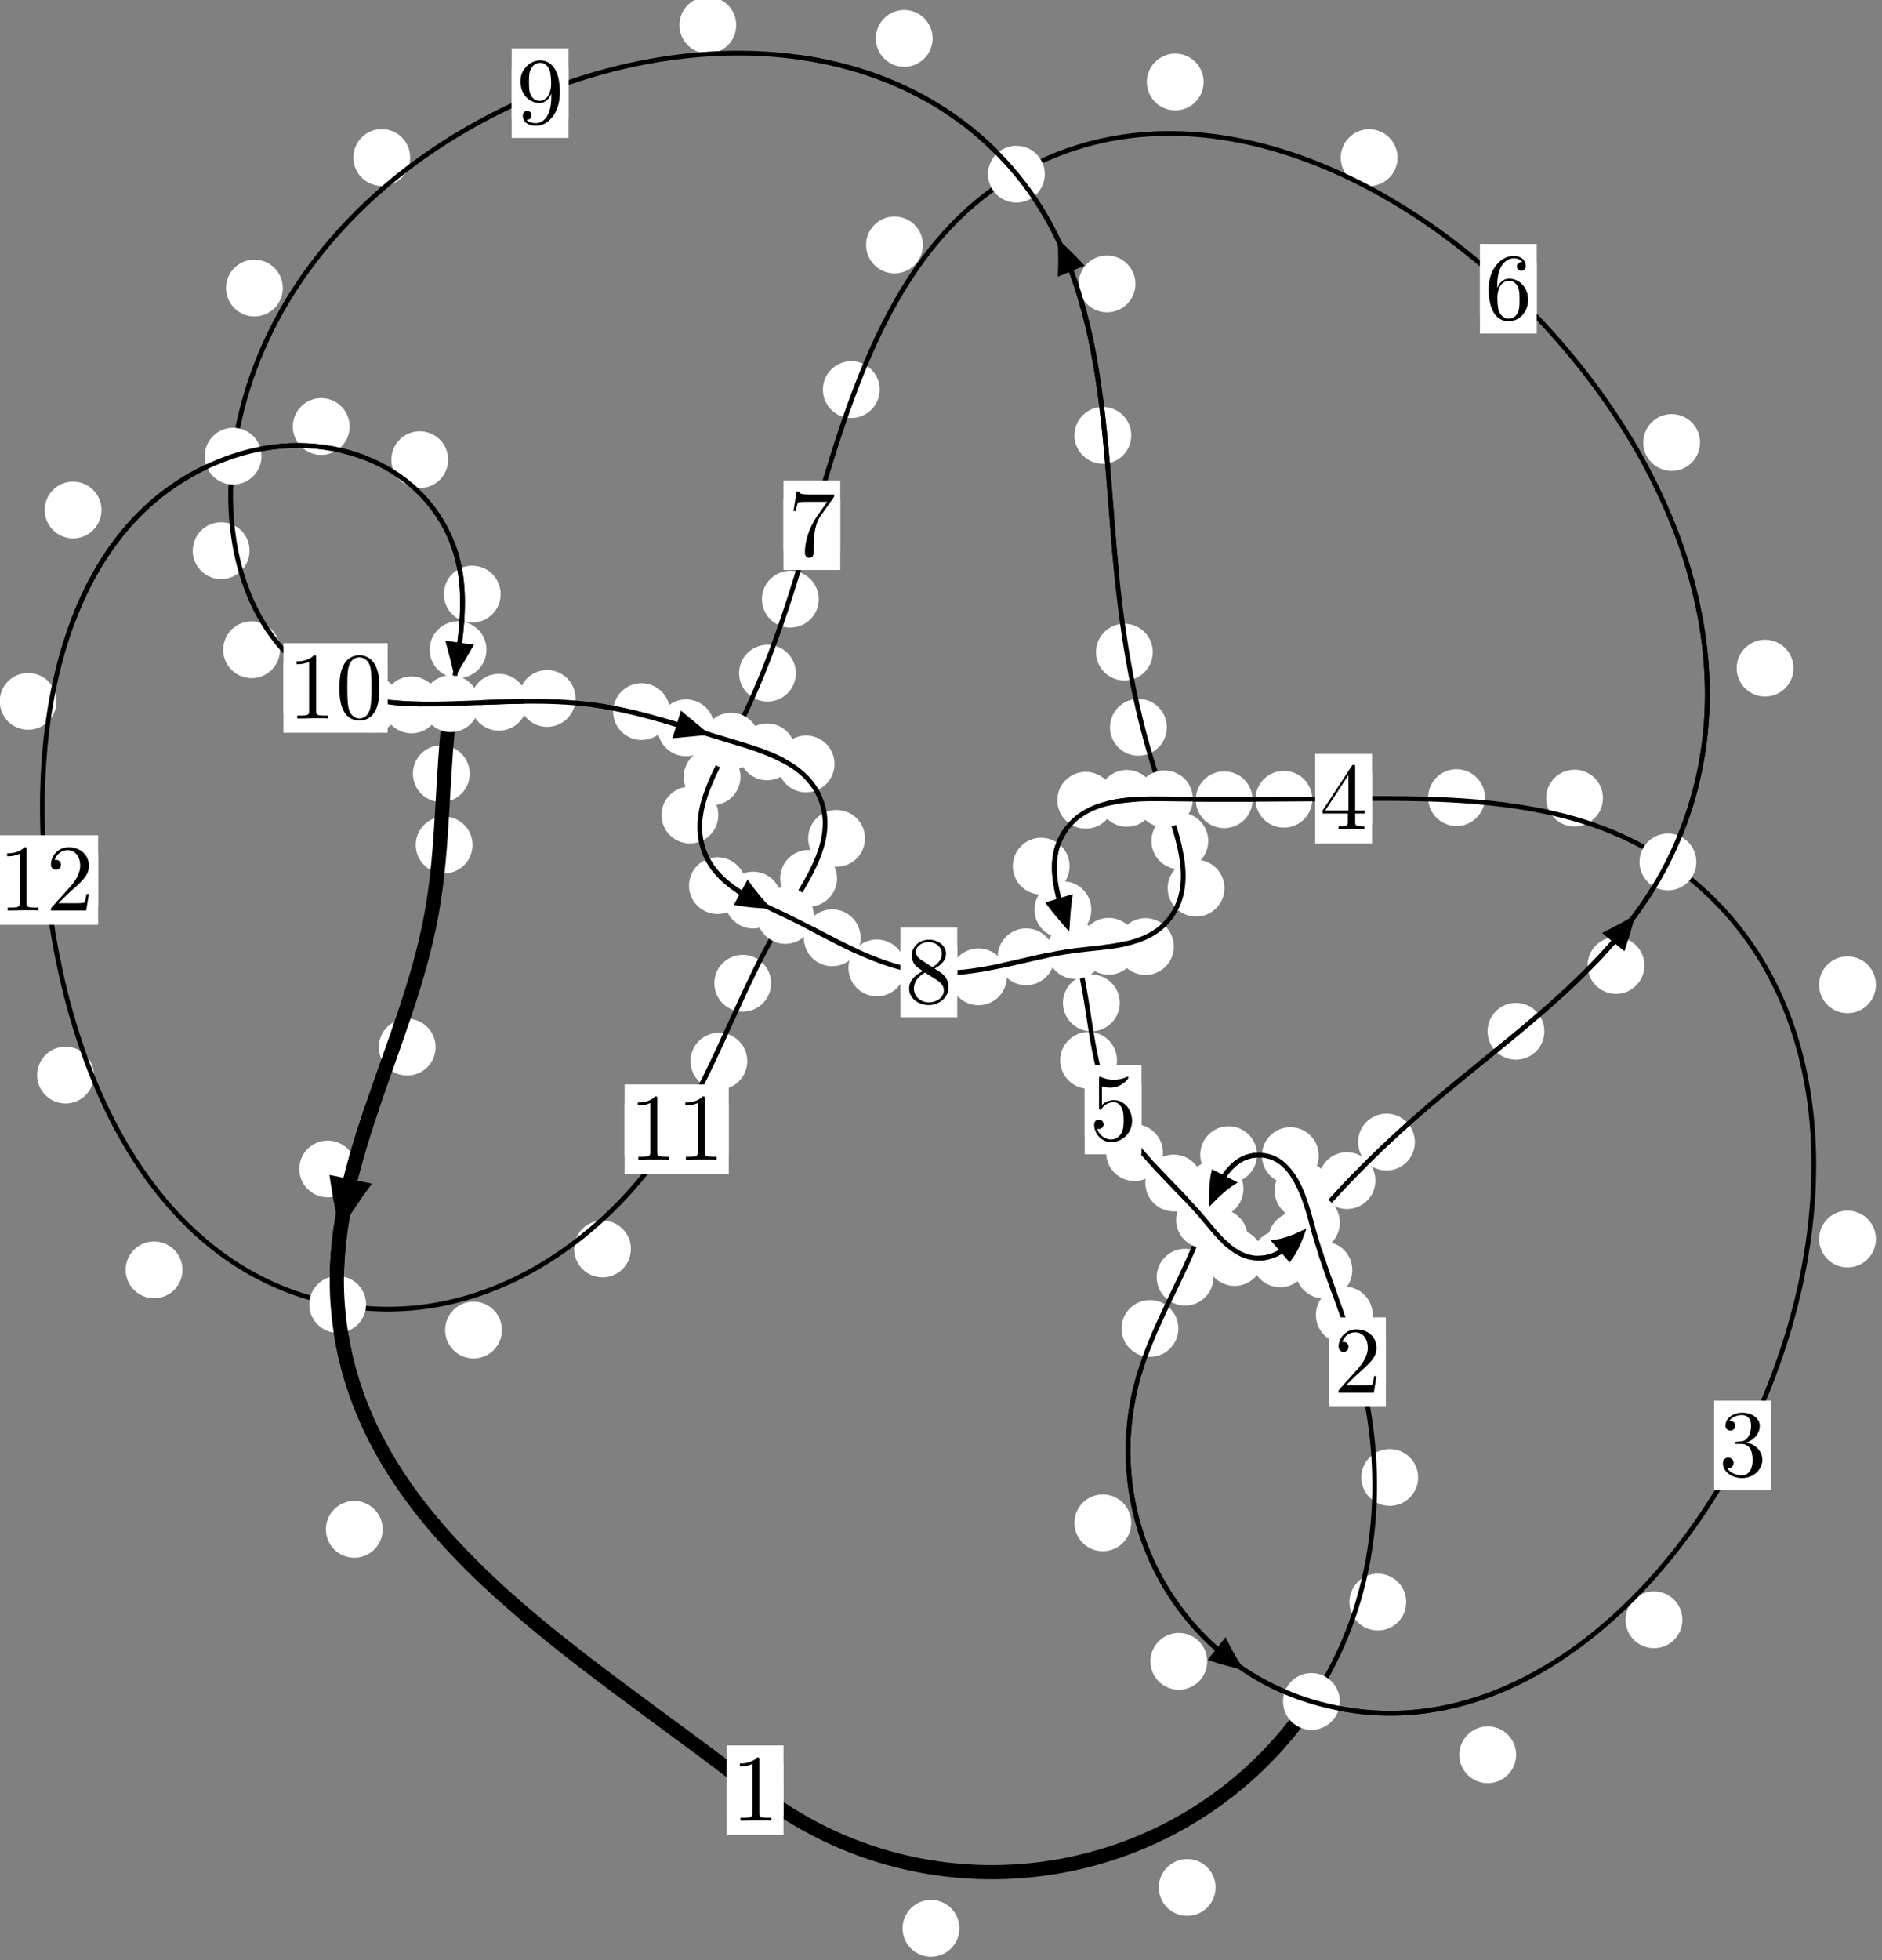 <?xml version="1.0"?>
<!-- Created by MetaPost 1.999 on 2021.07.05:2357 -->
<svg version="1.1" xmlns="http://www.w3.org/2000/svg" xmlns:xlink="http://www.w3.org/1999/xlink" width="198.04" height="206.198" viewBox="0 0 198.04 206.198">
<rect x="0" y="0" width="198.04" height="206.198" fill="#808080" stroke="none"/>
<!-- Original BoundingBox: -138.638046 -26.853668 59.402130 179.344498 -->
  <defs>
    <g transform="scale(0.01,0.01)" id="GLYPHcmr10_48">
      <path style="fill-rule: evenodd;" d="M460 -320C460 -400,455 -480,420 -554C374 -650,292 -666,250 -666C190 -666,117 -640,76 -547C44 -478,39 -400,39 -320C39 -245,43 -155,84 -79C127 2,200 22,249 22C303 22,379 1,423 -94C455 -163,460 -241,460 -320M249 -0C210 -0,151 -25,133 -121C122 -181,122 -273,122 -332C122 -396,122 -462,130 -516C149 -635,224 -644,249 -644C282 -644,348 -626,367 -527C377 -471,377 -395,377 -332C377 -257,377 -189,366 -125C351 -30,294 -0,249 -0"></path>
    </g>
    <g transform="scale(0.01,0.01)" id="GLYPHcmr10_49">
      <path style="fill-rule: evenodd;" d="M294 -640C294 -664,294 -666,271 -666C209 -602,121 -602,89 -602L89 -571C109 -571,168 -571,220 -597L220 -79C220 -43,217 -31,127 -31L95 -31L95 -0L257 -0L130 -3L217 -3L257 -3L297 -3L384 -3L419 -0L419 -31L387 -31C297 -31,294 -42,294 -79"></path>
    </g>
    <g transform="scale(0.01,0.01)" id="GLYPHcmr10_50">
      <path style="fill-rule: evenodd;" d="M127 -77L233 -180C389 -318,449 -372,449 -472C449 -586,359 -666,237 -666C124 -666,50 -574,50 -485C50 -429,100 -429,103 -429C120 -429,155 -441,155 -482C155 -508,137 -534,102 -534C94 -534,92 -534,89 -533C112 -598,166 -635,224 -635C315 -635,358 -554,358 -472C358 -392,308 -313,253 -251L61 -37C50 -26,50 -24,50 -0L421 -0L449 -174L424 -174C419 -144,412 -100,402 -85C395 -77,329 -77,307 -77"></path>
    </g>
    <g transform="scale(0.01,0.01)" id="GLYPHcmr10_51">
      <path style="fill-rule: evenodd;" d="M290 -352C372 -379,430 -449,430 -528C430 -610,342 -666,246 -666C145 -666,69 -606,69 -530C69 -497,91 -478,120 -478C151 -478,171 -500,171 -529C171 -579,124 -579,109 -579C140 -628,206 -641,242 -641C283 -641,338 -619,338 -529C338 -517,336 -459,310 -415C280 -367,246 -364,221 -363C213 -362,189 -360,182 -360C174 -359,167 -358,167 -348C167 -337,174 -337,191 -337L235 -337C317 -337,354 -269,354 -171C354 -35,285 -6,241 -6C198 -6,123 -23,88 -82C123 -77,154 -99,154 -137C154 -173,127 -193,98 -193C74 -193,42 -179,42 -135C42 -44,135 22,244 22C366 22,457 -69,457 -171C457 -253,394 -331,290 -352"></path>
    </g>
    <g transform="scale(0.01,0.01)" id="GLYPHcmr10_52">
      <path style="fill-rule: evenodd;" d="M294 -165L294 -78C294 -42,292 -31,218 -31L197 -31L197 -0L332 -0L238 -3L290 -3L332 -3L374 -3L427 -3L468 -0L468 -31L447 -31C373 -31,371 -42,371 -78L371 -165L471 -165L471 -196L371 -196L371 -651C371 -671,371 -677,355 -677C346 -677,343 -677,335 -665L28 -196L28 -165M300 -196L56 -196L300 -569"></path>
    </g>
    <g transform="scale(0.01,0.01)" id="GLYPHcmr10_53">
      <path style="fill-rule: evenodd;" d="M449 -201C449 -320,367 -420,259 -420C211 -420,168 -404,132 -369L132 -564C152 -558,185 -551,217 -551C340 -551,410 -642,410 -655C410 -661,407 -666,400 -666C399 -666,397 -666,392 -663C372 -654,323 -634,256 -634C216 -634,170 -641,123 -662C115 -665,113 -665,111 -665C101 -665,101 -657,101 -641L101 -345C101 -327,101 -319,115 -319C122 -319,124 -322,128 -328C139 -344,176 -398,257 -398C309 -398,334 -352,342 -334C358 -297,360 -258,360 -208C360 -173,360 -113,336 -71C312 -32,275 -6,229 -6C156 -6,99 -59,82 -118C85 -117,88 -116,99 -116C132 -116,149 -141,149 -165C149 -189,132 -214,99 -214C85 -214,50 -207,50 -161C50 -75,119 22,231 22C347 22,449 -74,449 -201"></path>
    </g>
    <g transform="scale(0.01,0.01)" id="GLYPHcmr10_54">
      <path style="fill-rule: evenodd;" d="M132 -328L132 -352C132 -605,256 -641,307 -641C331 -641,373 -635,395 -601C380 -601,340 -601,340 -556C340 -525,364 -510,386 -510C402 -510,432 -519,432 -558C432 -618,388 -666,305 -666C177 -666,42 -537,42 -316C42 -49,158 22,251 22C362 22,457 -72,457 -204C457 -331,368 -427,257 -427C189 -427,152 -376,132 -328M251 -6C188 -6,158 -66,152 -81C134 -128,134 -208,134 -226C134 -304,166 -404,256 -404C272 -404,318 -404,349 -342C367 -305,367 -254,367 -205C367 -157,367 -107,350 -71C320 -11,274 -6,251 -6"></path>
    </g>
    <g transform="scale(0.01,0.01)" id="GLYPHcmr10_55">
      <path style="fill-rule: evenodd;" d="M476 -609C485 -621,485 -623,485 -644L242 -644C120 -644,118 -657,114 -676L89 -676L56 -470L81 -470C84 -486,93 -549,106 -561C113 -567,191 -567,204 -567L411 -567C400 -551,321 -442,299 -409C209 -274,176 -135,176 -33C176 -23,176 22,222 22C268 22,268 -23,268 -33L268 -84C268 -139,271 -194,279 -248C283 -271,297 -357,341 -419"></path>
    </g>
    <g transform="scale(0.01,0.01)" id="GLYPHcmr10_56">
      <path style="fill-rule: evenodd;" d="M163 -457C117 -487,113 -521,113 -538C113 -599,178 -641,249 -641C322 -641,386 -589,386 -517C386 -460,347 -412,287 -377M309 -362C381 -399,430 -451,430 -517C430 -609,341 -666,250 -666C150 -666,69 -592,69 -499C69 -481,71 -436,113 -389C124 -377,161 -352,186 -335C128 -306,42 -250,42 -151C42 -45,144 22,249 22C362 22,457 -61,457 -168C457 -204,446 -249,408 -291C389 -312,373 -322,309 -362M209 -320L332 -242C360 -223,407 -193,407 -132C407 -58,332 -6,250 -6C164 -6,92 -68,92 -151C92 -209,124 -273,209 -320"></path>
    </g>
    <g transform="scale(0.01,0.01)" id="GLYPHcmr10_57">
      <path style="fill-rule: evenodd;" d="M367 -318L367 -286C367 -52,263 -6,205 -6C188 -6,134 -8,107 -42C151 -42,159 -71,159 -88C159 -119,135 -134,113 -134C97 -134,67 -125,67 -86C67 -19,121 22,206 22C335 22,457 -114,457 -329C457 -598,342 -666,253 -666C198 -666,149 -648,106 -603C65 -558,42 -516,42 -441C42 -316,130 -218,242 -218C303 -218,344 -260,367 -318M243 -241C227 -241,181 -241,150 -304C132 -341,132 -391,132 -440C132 -494,132 -541,153 -578C180 -628,218 -641,253 -641C299 -641,332 -607,349 -562C361 -530,365 -467,365 -421C365 -338,331 -241,243 -241"></path>
    </g>
  </defs>
  <path d="M100.954 202.865C100.954 202.072,100.639 201.312,100.079 200.752C99.518 200.191,98.758 199.876,97.965 199.876C97.173 199.876,96.413 200.191,95.852 200.752C95.292 201.312,94.977 202.072,94.977 202.865C94.977 203.658,95.292 204.418,95.852 204.978C96.413 205.539,97.173 205.854,97.965 205.854C98.758 205.854,99.518 205.539,100.079 204.978C100.639 204.418,100.954 203.658,100.954 202.865Z" style="fill: rgb(100%,100%,100%);stroke: none;"></path>
  <path d="M82.445 188.334C82.445 187.541,82.13 186.781,81.569 186.221C81.009 185.66,80.249 185.345,79.456 185.345C78.663 185.345,77.903 185.66,77.343 186.221C76.782 186.781,76.467 187.541,76.467 188.334C76.467 189.127,76.782 189.887,77.343 190.447C77.903 191.008,78.663 191.323,79.456 191.323C80.249 191.323,81.009 191.008,81.569 190.447C82.13 189.887,82.445 189.127,82.445 188.334Z" style="fill: rgb(100%,100%,100%);stroke: none;"></path>
  <path d="M147.974 168.545C147.974 167.752,147.659 166.992,147.099 166.432C146.538 165.871,145.778 165.556,144.985 165.556C144.193 165.556,143.433 165.871,142.872 166.432C142.312 166.992,141.997 167.752,141.997 168.545C141.997 169.338,142.312 170.098,142.872 170.658C143.433 171.219,144.193 171.534,144.985 171.534C145.778 171.534,146.538 171.219,147.099 170.658C147.659 170.098,147.974 169.338,147.974 168.545Z" style="fill: rgb(100%,100%,100%);stroke: none;"></path>
  <path d="M127.916 198.566C127.916 197.774,127.601 197.013,127.04 196.453C126.48 195.892,125.72 195.578,124.927 195.578C124.134 195.578,123.374 195.892,122.814 196.453C122.253 197.013,121.938 197.774,121.938 198.566C121.938 199.359,122.253 200.119,122.814 200.68C123.374 201.24,124.134 201.555,124.927 201.555C125.72 201.555,126.48 201.24,127.04 200.68C127.601 200.119,127.916 199.359,127.916 198.566Z" style="fill: rgb(100%,100%,100%);stroke: none;"></path>
  <path d="M144.448 138.338C144.448 137.545,144.133 136.785,143.572 136.224C143.012 135.664,142.252 135.349,141.459 135.349C140.666 135.349,139.906 135.664,139.346 136.224C138.785 136.785,138.47 137.545,138.47 138.338C138.47 139.13,138.785 139.89,139.346 140.451C139.906 141.011,140.666 141.326,141.459 141.326C142.252 141.326,143.012 141.011,143.572 140.451C144.133 139.89,144.448 139.13,144.448 138.338Z" style="fill: rgb(100%,100%,100%);stroke: none;"></path>
  <path d="M149.228 155.433C149.228 154.64,148.913 153.88,148.352 153.319C147.792 152.759,147.032 152.444,146.239 152.444C145.446 152.444,144.686 152.759,144.126 153.319C143.565 153.88,143.25 154.64,143.25 155.433C143.25 156.225,143.565 156.986,144.126 157.546C144.686 158.107,145.446 158.421,146.239 158.421C147.032 158.421,147.792 158.107,148.352 157.546C148.913 156.986,149.228 156.225,149.228 155.433Z" style="fill: rgb(100%,100%,100%);stroke: none;"></path>
  <path d="M140.102 125.254C140.102 124.462,139.787 123.702,139.226 123.141C138.666 122.581,137.906 122.266,137.113 122.266C136.32 122.266,135.56 122.581,135 123.141C134.439 123.702,134.124 124.462,134.124 125.254C134.124 126.047,134.439 126.807,135 127.368C135.56 127.928,136.32 128.243,137.113 128.243C137.906 128.243,138.666 127.928,139.226 127.368C139.787 126.807,140.102 126.047,140.102 125.254Z" style="fill: rgb(100%,100%,100%);stroke: none;"></path>
  <path d="M142.299 133.615C142.299 132.822,141.984 132.062,141.424 131.502C140.863 130.941,140.103 130.626,139.31 130.626C138.518 130.626,137.757 130.941,137.197 131.502C136.636 132.062,136.321 132.822,136.321 133.615C136.321 134.408,136.636 135.168,137.197 135.728C137.757 136.289,138.518 136.604,139.31 136.604C140.103 136.604,140.863 136.289,141.424 135.728C141.984 135.168,142.299 134.408,142.299 133.615Z" style="fill: rgb(100%,100%,100%);stroke: none;"></path>
  <path d="M132.278 121.473C132.278 120.681,131.963 119.921,131.402 119.36C130.842 118.8,130.082 118.485,129.289 118.485C128.496 118.485,127.736 118.8,127.176 119.36C126.615 119.921,126.3 120.681,126.3 121.473C126.3 122.266,126.615 123.026,127.176 123.587C127.736 124.147,128.496 124.462,129.289 124.462C130.082 124.462,130.842 124.147,131.402 123.587C131.963 123.026,132.278 122.266,132.278 121.473Z" style="fill: rgb(100%,100%,100%);stroke: none;"></path>
  <path d="M138.767 121.575C138.767 120.782,138.453 120.022,137.892 119.462C137.332 118.901,136.571 118.586,135.779 118.586C134.986 118.586,134.226 118.901,133.665 119.462C133.105 120.022,132.79 120.782,132.79 121.575C132.79 122.368,133.105 123.128,133.665 123.688C134.226 124.249,134.986 124.564,135.779 124.564C136.571 124.564,137.332 124.249,137.892 123.688C138.453 123.128,138.767 122.368,138.767 121.575Z" style="fill: rgb(100%,100%,100%);stroke: none;"></path>
  <path d="M127.694 134.364C127.694 133.571,127.379 132.811,126.818 132.251C126.258 131.69,125.498 131.375,124.705 131.375C123.912 131.375,123.152 131.69,122.592 132.251C122.031 132.811,121.716 133.571,121.716 134.364C121.716 135.157,122.031 135.917,122.592 136.477C123.152 137.038,123.912 137.353,124.705 137.353C125.498 137.353,126.258 137.038,126.818 136.477C127.379 135.917,127.694 135.157,127.694 134.364Z" style="fill: rgb(100%,100%,100%);stroke: none;"></path>
  <path d="M130.844 125.075C130.844 124.282,130.529 123.522,129.968 122.962C129.408 122.401,128.648 122.086,127.855 122.086C127.062 122.086,126.302 122.401,125.742 122.962C125.181 123.522,124.866 124.282,124.866 125.075C124.866 125.868,125.181 126.628,125.742 127.188C126.302 127.749,127.062 128.064,127.855 128.064C128.648 128.064,129.408 127.749,129.968 127.188C130.529 126.628,130.844 125.868,130.844 125.075Z" style="fill: rgb(100%,100%,100%);stroke: none;"></path>
  <path d="M119.036 160.209C119.036 159.416,118.721 158.656,118.16 158.096C117.6 157.535,116.84 157.22,116.047 157.22C115.254 157.22,114.494 157.535,113.934 158.096C113.373 158.656,113.058 159.416,113.058 160.209C113.058 161.002,113.373 161.762,113.934 162.322C114.494 162.883,115.254 163.198,116.047 163.198C116.84 163.198,117.6 162.883,118.16 162.322C118.721 161.762,119.036 161.002,119.036 160.209Z" style="fill: rgb(100%,100%,100%);stroke: none;"></path>
  <path d="M123.995 139.76C123.995 138.967,123.681 138.207,123.12 137.646C122.56 137.086,121.799 136.771,121.007 136.771C120.214 136.771,119.454 137.086,118.893 137.646C118.333 138.207,118.018 138.967,118.018 139.76C118.018 140.552,118.333 141.312,118.893 141.873C119.454 142.433,120.214 142.748,121.007 142.748C121.799 142.748,122.56 142.433,123.12 141.873C123.681 141.312,123.995 140.552,123.995 139.76Z" style="fill: rgb(100%,100%,100%);stroke: none;"></path>
  <path d="M159.54 184.61C159.54 183.818,159.225 183.058,158.664 182.497C158.104 181.937,157.344 181.622,156.551 181.622C155.758 181.622,154.998 181.937,154.438 182.497C153.877 183.058,153.562 183.818,153.562 184.61C153.562 185.403,153.877 186.163,154.438 186.724C154.998 187.284,155.758 187.599,156.551 187.599C157.344 187.599,158.104 187.284,158.664 186.724C159.225 186.163,159.54 185.403,159.54 184.61Z" style="fill: rgb(100%,100%,100%);stroke: none;"></path>
  <path d="M127.033 174.779C127.033 173.987,126.718 173.227,126.158 172.666C125.597 172.106,124.837 171.791,124.045 171.791C123.252 171.791,122.492 172.106,121.931 172.666C121.371 173.227,121.056 173.987,121.056 174.779C121.056 175.572,121.371 176.332,121.931 176.893C122.492 177.453,123.252 177.768,124.045 177.768C124.837 177.768,125.597 177.453,126.158 176.893C126.718 176.332,127.033 175.572,127.033 174.779Z" style="fill: rgb(100%,100%,100%);stroke: none;"></path>
  <path d="M197.402 130.351C197.402 129.558,197.087 128.798,196.527 128.238C195.966 127.677,195.206 127.362,194.413 127.362C193.621 127.362,192.861 127.677,192.3 128.238C191.74 128.798,191.425 129.558,191.425 130.351C191.425 131.144,191.74 131.904,192.3 132.464C192.861 133.025,193.621 133.34,194.413 133.34C195.206 133.34,195.966 133.025,196.527 132.464C197.087 131.904,197.402 131.144,197.402 130.351Z" style="fill: rgb(100%,100%,100%);stroke: none;"></path>
  <path d="M177.033 170.408C177.033 169.616,176.718 168.855,176.158 168.295C175.597 167.735,174.837 167.42,174.044 167.42C173.252 167.42,172.491 167.735,171.931 168.295C171.371 168.855,171.056 169.616,171.056 170.408C171.056 171.201,171.371 171.961,171.931 172.522C172.491 173.082,173.252 173.397,174.044 173.397C174.837 173.397,175.597 173.082,176.158 172.522C176.718 171.961,177.033 171.201,177.033 170.408Z" style="fill: rgb(100%,100%,100%);stroke: none;"></path>
  <path d="M168.675 83.96C168.675 83.168,168.36 82.408,167.799 81.847C167.239 81.287,166.479 80.972,165.686 80.972C164.893 80.972,164.133 81.287,163.573 81.847C163.012 82.408,162.697 83.168,162.697 83.96C162.697 84.753,163.012 85.513,163.573 86.074C164.133 86.634,164.893 86.949,165.686 86.949C166.479 86.949,167.239 86.634,167.799 86.074C168.36 85.513,168.675 84.753,168.675 83.96Z" style="fill: rgb(100%,100%,100%);stroke: none;"></path>
  <path d="M197.397 103.601C197.397 102.809,197.082 102.049,196.521 101.488C195.961 100.928,195.201 100.613,194.408 100.613C193.615 100.613,192.855 100.928,192.295 101.488C191.734 102.049,191.419 102.809,191.419 103.601C191.419 104.394,191.734 105.154,192.295 105.715C192.855 106.275,193.615 106.59,194.408 106.59C195.201 106.59,195.961 106.275,196.521 105.715C197.082 105.154,197.397 104.394,197.397 103.601Z" style="fill: rgb(100%,100%,100%);stroke: none;"></path>
  <path d="M138.09 84.084C138.09 83.291,137.775 82.531,137.214 81.971C136.654 81.41,135.894 81.095,135.101 81.095C134.308 81.095,133.548 81.41,132.988 81.971C132.427 82.531,132.112 83.291,132.112 84.084C132.112 84.877,132.427 85.637,132.988 86.197C133.548 86.758,134.308 87.073,135.101 87.073C135.894 87.073,136.654 86.758,137.214 86.197C137.775 85.637,138.09 84.877,138.09 84.084Z" style="fill: rgb(100%,100%,100%);stroke: none;"></path>
  <path d="M156.256 83.91C156.256 83.118,155.941 82.357,155.381 81.797C154.82 81.236,154.06 80.922,153.267 80.922C152.475 80.922,151.715 81.236,151.154 81.797C150.594 82.357,150.279 83.118,150.279 83.91C150.279 84.703,150.594 85.463,151.154 86.024C151.715 86.584,152.475 86.899,153.267 86.899C154.06 86.899,154.82 86.584,155.381 86.024C155.941 85.463,156.256 84.703,156.256 83.91Z" style="fill: rgb(100%,100%,100%);stroke: none;"></path>
  <path d="M121.566 83.987C121.566 83.194,121.251 82.434,120.69 81.874C120.13 81.313,119.37 80.998,118.577 80.998C117.784 80.998,117.024 81.313,116.464 81.874C115.903 82.434,115.588 83.194,115.588 83.987C115.588 84.78,115.903 85.54,116.464 86.1C117.024 86.661,117.784 86.976,118.577 86.976C119.37 86.976,120.13 86.661,120.69 86.1C121.251 85.54,121.566 84.78,121.566 83.987Z" style="fill: rgb(100%,100%,100%);stroke: none;"></path>
  <path d="M131.807 84.134C131.807 83.342,131.493 82.581,130.932 82.021C130.372 81.46,129.611 81.145,128.819 81.145C128.026 81.145,127.266 81.46,126.705 82.021C126.145 82.581,125.83 83.342,125.83 84.134C125.83 84.927,126.145 85.687,126.705 86.248C127.266 86.808,128.026 87.123,128.819 87.123C129.611 87.123,130.372 86.808,130.932 86.248C131.493 85.687,131.807 84.927,131.807 84.134Z" style="fill: rgb(100%,100%,100%);stroke: none;"></path>
  <path d="M112.549 91.12C112.549 90.327,112.234 89.567,111.674 89.007C111.113 88.446,110.353 88.131,109.56 88.131C108.768 88.131,108.008 88.446,107.447 89.007C106.887 89.567,106.572 90.327,106.572 91.12C106.572 91.913,106.887 92.673,107.447 93.233C108.008 93.794,108.768 94.109,109.56 94.109C110.353 94.109,111.113 93.794,111.674 93.233C112.234 92.673,112.549 91.913,112.549 91.12Z" style="fill: rgb(100%,100%,100%);stroke: none;"></path>
  <path d="M117.238 84.191C117.238 83.398,116.923 82.638,116.363 82.077C115.802 81.517,115.042 81.202,114.25 81.202C113.457 81.202,112.697 81.517,112.136 82.077C111.576 82.638,111.261 83.398,111.261 84.191C111.261 84.983,111.576 85.743,112.136 86.304C112.697 86.864,113.457 87.179,114.25 87.179C115.042 87.179,115.802 86.864,116.363 86.304C116.923 85.743,117.238 84.983,117.238 84.191Z" style="fill: rgb(100%,100%,100%);stroke: none;"></path>
  <path d="M117.83 105.509C117.83 104.717,117.515 103.957,116.954 103.396C116.394 102.836,115.633 102.521,114.841 102.521C114.048 102.521,113.288 102.836,112.727 103.396C112.167 103.957,111.852 104.717,111.852 105.509C111.852 106.302,112.167 107.062,112.727 107.623C113.288 108.183,114.048 108.498,114.841 108.498C115.633 108.498,116.394 108.183,116.954 107.623C117.515 107.062,117.83 106.302,117.83 105.509Z" style="fill: rgb(100%,100%,100%);stroke: none;"></path>
  <path d="M114.834 95.699C114.834 94.907,114.519 94.146,113.959 93.586C113.398 93.026,112.638 92.711,111.846 92.711C111.053 92.711,110.293 93.026,109.732 93.586C109.172 94.146,108.857 94.907,108.857 95.699C108.857 96.492,109.172 97.252,109.732 97.813C110.293 98.373,111.053 98.688,111.846 98.688C112.638 98.688,113.398 98.373,113.959 97.813C114.519 97.252,114.834 96.492,114.834 95.699Z" style="fill: rgb(100%,100%,100%);stroke: none;"></path>
  <path d="M122.374 121.263C122.374 120.47,122.06 119.71,121.499 119.149C120.939 118.589,120.178 118.274,119.386 118.274C118.593 118.274,117.833 118.589,117.272 119.149C116.712 119.71,116.397 120.47,116.397 121.263C116.397 122.055,116.712 122.816,117.272 123.376C117.833 123.936,118.593 124.251,119.386 124.251C120.178 124.251,120.939 123.936,121.499 123.376C122.06 122.816,122.374 122.055,122.374 121.263Z" style="fill: rgb(100%,100%,100%);stroke: none;"></path>
  <path d="M117.54 111.552C117.54 110.759,117.225 109.999,116.665 109.438C116.104 108.878,115.344 108.563,114.551 108.563C113.759 108.563,112.998 108.878,112.438 109.438C111.877 109.999,111.563 110.759,111.563 111.552C111.563 112.344,111.877 113.104,112.438 113.665C112.998 114.225,113.759 114.54,114.551 114.54C115.344 114.54,116.104 114.225,116.665 113.665C117.225 113.104,117.54 112.344,117.54 111.552Z" style="fill: rgb(100%,100%,100%);stroke: none;"></path>
  <path d="M131.294 130.19C131.294 129.397,130.979 128.637,130.419 128.076C129.858 127.516,129.098 127.201,128.306 127.201C127.513 127.201,126.753 127.516,126.192 128.076C125.632 128.637,125.317 129.397,125.317 130.19C125.317 130.982,125.632 131.743,126.192 132.303C126.753 132.863,127.513 133.178,128.306 133.178C129.098 133.178,129.858 132.863,130.419 132.303C130.979 131.743,131.294 130.982,131.294 130.19Z" style="fill: rgb(100%,100%,100%);stroke: none;"></path>
  <path d="M126.5 124.456C126.5 123.663,126.186 122.903,125.625 122.343C125.065 121.782,124.304 121.467,123.512 121.467C122.719 121.467,121.959 121.782,121.398 122.343C120.838 122.903,120.523 123.663,120.523 124.456C120.523 125.249,120.838 126.009,121.398 126.569C121.959 127.13,122.719 127.445,123.512 127.445C124.304 127.445,125.065 127.13,125.625 126.569C126.186 126.009,126.5 125.249,126.5 124.456Z" style="fill: rgb(100%,100%,100%);stroke: none;"></path>
  <path d="M137.699 132.433C137.699 131.64,137.384 130.88,136.824 130.32C136.263 129.759,135.503 129.444,134.71 129.444C133.918 129.444,133.158 129.759,132.597 130.32C132.037 130.88,131.722 131.64,131.722 132.433C131.722 133.226,132.037 133.986,132.597 134.546C133.158 135.107,133.918 135.422,134.71 135.422C135.503 135.422,136.263 135.107,136.824 134.546C137.384 133.986,137.699 133.226,137.699 132.433Z" style="fill: rgb(100%,100%,100%);stroke: none;"></path>
  <path d="M132.905 132.295C132.905 131.502,132.59 130.742,132.03 130.182C131.469 129.621,130.709 129.306,129.916 129.306C129.124 129.306,128.364 129.621,127.803 130.182C127.243 130.742,126.928 131.502,126.928 132.295C126.928 133.088,127.243 133.848,127.803 134.408C128.364 134.969,129.124 135.284,129.916 135.284C130.709 135.284,131.469 134.969,132.03 134.408C132.59 133.848,132.905 133.088,132.905 132.295Z" style="fill: rgb(100%,100%,100%);stroke: none;"></path>
  <path d="M144.731 124.204C144.731 123.411,144.416 122.651,143.855 122.091C143.295 121.53,142.535 121.215,141.742 121.215C140.949 121.215,140.189 121.53,139.629 122.091C139.068 122.651,138.753 123.411,138.753 124.204C138.753 124.997,139.068 125.757,139.629 126.317C140.189 126.878,140.949 127.193,141.742 127.193C142.535 127.193,143.295 126.878,143.855 126.317C144.416 125.757,144.731 124.997,144.731 124.204Z" style="fill: rgb(100%,100%,100%);stroke: none;"></path>
  <path d="M139.433 130.469C139.433 129.676,139.118 128.916,138.558 128.355C137.998 127.795,137.237 127.48,136.445 127.48C135.652 127.48,134.892 127.795,134.331 128.355C133.771 128.916,133.456 129.676,133.456 130.469C133.456 131.261,133.771 132.022,134.331 132.582C134.892 133.143,135.652 133.458,136.445 133.458C137.237 133.458,137.998 133.143,138.558 132.582C139.118 132.022,139.433 131.261,139.433 130.469Z" style="fill: rgb(100%,100%,100%);stroke: none;"></path>
  <path d="M162.51 108.496C162.51 107.704,162.195 106.943,161.635 106.383C161.075 105.822,160.314 105.508,159.522 105.508C158.729 105.508,157.969 105.822,157.408 106.383C156.848 106.943,156.533 107.704,156.533 108.496C156.533 109.289,156.848 110.049,157.408 110.61C157.969 111.17,158.729 111.485,159.522 111.485C160.314 111.485,161.075 111.17,161.635 110.61C162.195 110.049,162.51 109.289,162.51 108.496Z" style="fill: rgb(100%,100%,100%);stroke: none;"></path>
  <path d="M148.885 120.15C148.885 119.358,148.57 118.597,148.01 118.037C147.449 117.476,146.689 117.161,145.896 117.161C145.104 117.161,144.344 117.476,143.783 118.037C143.223 118.597,142.908 119.358,142.908 120.15C142.908 120.943,143.223 121.703,143.783 122.264C144.344 122.824,145.104 123.139,145.896 123.139C146.689 123.139,147.449 122.824,148.01 122.264C148.57 121.703,148.885 120.943,148.885 120.15Z" style="fill: rgb(100%,100%,100%);stroke: none;"></path>
  <path d="M188.725 70.293C188.725 69.5,188.41 68.74,187.85 68.18C187.289 67.619,186.529 67.304,185.737 67.304C184.944 67.304,184.184 67.619,183.623 68.18C183.063 68.74,182.748 69.5,182.748 70.293C182.748 71.086,183.063 71.846,183.623 72.406C184.184 72.967,184.944 73.282,185.737 73.282C186.529 73.282,187.289 72.967,187.85 72.406C188.41 71.846,188.725 71.086,188.725 70.293Z" style="fill: rgb(100%,100%,100%);stroke: none;"></path>
  <path d="M173.039 101.57C173.039 100.777,172.724 100.017,172.164 99.457C171.603 98.896,170.843 98.581,170.05 98.581C169.258 98.581,168.497 98.896,167.937 99.457C167.376 100.017,167.062 100.777,167.062 101.57C167.062 102.363,167.376 103.123,167.937 103.683C168.497 104.244,169.258 104.559,170.05 104.559C170.843 104.559,171.603 104.244,172.164 103.683C172.724 103.123,173.039 102.363,173.039 101.57Z" style="fill: rgb(100%,100%,100%);stroke: none;"></path>
  <path d="M147.063 16.589C147.063 15.796,146.748 15.036,146.187 14.475C145.627 13.915,144.867 13.6,144.074 13.6C143.281 13.6,142.521 13.915,141.961 14.475C141.4 15.036,141.085 15.796,141.085 16.589C141.085 17.381,141.4 18.142,141.961 18.702C142.521 19.263,143.281 19.577,144.074 19.577C144.867 19.577,145.627 19.263,146.187 18.702C146.748 18.142,147.063 17.381,147.063 16.589Z" style="fill: rgb(100%,100%,100%);stroke: none;"></path>
  <path d="M178.894 46.552C178.894 45.759,178.579 44.999,178.018 44.439C177.458 43.878,176.698 43.563,175.905 43.563C175.112 43.563,174.352 43.878,173.792 44.439C173.231 44.999,172.916 45.759,172.916 46.552C172.916 47.345,173.231 48.105,173.792 48.665C174.352 49.226,175.112 49.541,175.905 49.541C176.698 49.541,177.458 49.226,178.018 48.665C178.579 48.105,178.894 47.345,178.894 46.552Z" style="fill: rgb(100%,100%,100%);stroke: none;"></path>
  <path d="M97.115 25.767C97.115 24.974,96.8 24.214,96.24 23.654C95.679 23.093,94.919 22.778,94.126 22.778C93.334 22.778,92.574 23.093,92.013 23.654C91.453 24.214,91.138 24.974,91.138 25.767C91.138 26.56,91.453 27.32,92.013 27.88C92.574 28.441,93.334 28.756,94.126 28.756C94.919 28.756,95.679 28.441,96.24 27.88C96.8 27.32,97.115 26.56,97.115 25.767Z" style="fill: rgb(100%,100%,100%);stroke: none;"></path>
  <path d="M126.656 8.626C126.656 7.833,126.341 7.073,125.781 6.512C125.221 5.952,124.46 5.637,123.668 5.637C122.875 5.637,122.115 5.952,121.554 6.512C120.994 7.073,120.679 7.833,120.679 8.626C120.679 9.418,120.994 10.179,121.554 10.739C122.115 11.3,122.875 11.615,123.668 11.615C124.46 11.615,125.221 11.3,125.781 10.739C126.341 10.179,126.656 9.418,126.656 8.626Z" style="fill: rgb(100%,100%,100%);stroke: none;"></path>
  <path d="M86.154 63.039C86.154 62.246,85.839 61.486,85.279 60.926C84.718 60.365,83.958 60.05,83.165 60.05C82.372 60.05,81.612 60.365,81.052 60.926C80.491 61.486,80.176 62.246,80.176 63.039C80.176 63.832,80.491 64.592,81.052 65.152C81.612 65.713,82.372 66.028,83.165 66.028C83.958 66.028,84.718 65.713,85.279 65.152C85.839 64.592,86.154 63.832,86.154 63.039Z" style="fill: rgb(100%,100%,100%);stroke: none;"></path>
  <path d="M92.568 40.987C92.568 40.194,92.254 39.434,91.693 38.873C91.133 38.313,90.372 37.998,89.58 37.998C88.787 37.998,88.027 38.313,87.466 38.873C86.906 39.434,86.591 40.194,86.591 40.987C86.591 41.779,86.906 42.54,87.466 43.1C88.027 43.661,88.787 43.976,89.58 43.976C90.372 43.976,91.133 43.661,91.693 43.1C92.254 42.54,92.568 41.779,92.568 40.987Z" style="fill: rgb(100%,100%,100%);stroke: none;"></path>
  <path d="M77.921 81.723C77.921 80.93,77.607 80.17,77.046 79.609C76.486 79.049,75.725 78.734,74.933 78.734C74.14 78.734,73.38 79.049,72.819 79.609C72.259 80.17,71.944 80.93,71.944 81.723C71.944 82.515,72.259 83.275,72.819 83.836C73.38 84.396,74.14 84.711,74.933 84.711C75.725 84.711,76.486 84.396,77.046 83.836C77.607 83.275,77.921 82.515,77.921 81.723Z" style="fill: rgb(100%,100%,100%);stroke: none;"></path>
  <path d="M83.75 70.823C83.75 70.03,83.435 69.27,82.875 68.71C82.314 68.149,81.554 67.834,80.761 67.834C79.969 67.834,79.208 68.149,78.648 68.71C78.087 69.27,77.773 70.03,77.773 70.823C77.773 71.616,78.087 72.376,78.648 72.936C79.208 73.497,79.969 73.812,80.761 73.812C81.554 73.812,82.314 73.497,82.875 72.936C83.435 72.376,83.75 71.616,83.75 70.823Z" style="fill: rgb(100%,100%,100%);stroke: none;"></path>
  <path d="M78.479 93.169C78.479 92.376,78.164 91.616,77.603 91.056C77.043 90.495,76.283 90.18,75.49 90.18C74.697 90.18,73.937 90.495,73.377 91.056C72.816 91.616,72.501 92.376,72.501 93.169C72.501 93.962,72.816 94.722,73.377 95.282C73.937 95.843,74.697 96.158,75.49 96.158C76.283 96.158,77.043 95.843,77.603 95.282C78.164 94.722,78.479 93.962,78.479 93.169Z" style="fill: rgb(100%,100%,100%);stroke: none;"></path>
  <path d="M75.588 85.745C75.588 84.952,75.273 84.192,74.713 83.631C74.152 83.071,73.392 82.756,72.599 82.756C71.807 82.756,71.046 83.071,70.486 83.631C69.925 84.192,69.61 84.952,69.61 85.745C69.61 86.537,69.925 87.297,70.486 87.858C71.046 88.418,71.807 88.733,72.599 88.733C73.392 88.733,74.152 88.418,74.713 87.858C75.273 87.297,75.588 86.537,75.588 85.745Z" style="fill: rgb(100%,100%,100%);stroke: none;"></path>
  <path d="M90.56 98.659C90.56 97.867,90.245 97.106,89.684 96.546C89.124 95.985,88.364 95.671,87.571 95.671C86.778 95.671,86.018 95.985,85.458 96.546C84.897 97.106,84.582 97.867,84.582 98.659C84.582 99.452,84.897 100.212,85.458 100.773C86.018 101.333,86.778 101.648,87.571 101.648C88.364 101.648,89.124 101.333,89.684 100.773C90.245 100.212,90.56 99.452,90.56 98.659Z" style="fill: rgb(100%,100%,100%);stroke: none;"></path>
  <path d="M82.242 94.69C82.242 93.898,81.927 93.137,81.366 92.577C80.806 92.016,80.046 91.702,79.253 91.702C78.46 91.702,77.7 92.016,77.14 92.577C76.579 93.137,76.264 93.898,76.264 94.69C76.264 95.483,76.579 96.243,77.14 96.804C77.7 97.364,78.46 97.679,79.253 97.679C80.046 97.679,80.806 97.364,81.366 96.804C81.927 96.243,82.242 95.483,82.242 94.69Z" style="fill: rgb(100%,100%,100%);stroke: none;"></path>
  <path d="M105.95 102.764C105.95 101.971,105.635 101.211,105.075 100.651C104.514 100.09,103.754 99.775,102.962 99.775C102.169 99.775,101.409 100.09,100.848 100.651C100.288 101.211,99.973 101.971,99.973 102.764C99.973 103.557,100.288 104.317,100.848 104.877C101.409 105.438,102.169 105.753,102.962 105.753C103.754 105.753,104.514 105.438,105.075 104.877C105.635 104.317,105.95 103.557,105.95 102.764Z" style="fill: rgb(100%,100%,100%);stroke: none;"></path>
  <path d="M95.26 101.827C95.26 101.034,94.945 100.274,94.385 99.713C93.824 99.153,93.064 98.838,92.271 98.838C91.479 98.838,90.719 99.153,90.158 99.713C89.598 100.274,89.283 101.034,89.283 101.827C89.283 102.619,89.598 103.38,90.158 103.94C90.719 104.501,91.479 104.815,92.271 104.815C93.064 104.815,93.824 104.501,94.385 103.94C94.945 103.38,95.26 102.619,95.26 101.827Z" style="fill: rgb(100%,100%,100%);stroke: none;"></path>
  <path d="M119.652 99.553C119.652 98.76,119.337 98,118.777 97.44C118.216 96.879,117.456 96.564,116.663 96.564C115.871 96.564,115.11 96.879,114.55 97.44C113.989 98,113.675 98.76,113.675 99.553C113.675 100.346,113.989 101.106,114.55 101.666C115.11 102.227,115.871 102.542,116.663 102.542C117.456 102.542,118.216 102.227,118.777 101.666C119.337 101.106,119.652 100.346,119.652 99.553Z" style="fill: rgb(100%,100%,100%);stroke: none;"></path>
  <path d="M110.965 100.658C110.965 99.866,110.65 99.106,110.089 98.545C109.529 97.985,108.768 97.67,107.976 97.67C107.183 97.67,106.423 97.985,105.862 98.545C105.302 99.106,104.987 99.866,104.987 100.658C104.987 101.451,105.302 102.211,105.862 102.772C106.423 103.332,107.183 103.647,107.976 103.647C108.768 103.647,109.529 103.332,110.089 102.772C110.65 102.211,110.965 101.451,110.965 100.658Z" style="fill: rgb(100%,100%,100%);stroke: none;"></path>
  <path d="M128.851 93.437C128.851 92.644,128.536 91.884,127.975 91.324C127.415 90.763,126.655 90.448,125.862 90.448C125.069 90.448,124.309 90.763,123.749 91.324C123.188 91.884,122.873 92.644,122.873 93.437C122.873 94.23,123.188 94.99,123.749 95.55C124.309 96.111,125.069 96.426,125.862 96.426C126.655 96.426,127.415 96.111,127.975 95.55C128.536 94.99,128.851 94.23,128.851 93.437Z" style="fill: rgb(100%,100%,100%);stroke: none;"></path>
  <path d="M123.524 99.579C123.524 98.786,123.209 98.026,122.649 97.466C122.088 96.905,121.328 96.59,120.535 96.59C119.743 96.59,118.983 96.905,118.422 97.466C117.862 98.026,117.547 98.786,117.547 99.579C117.547 100.372,117.862 101.132,118.422 101.692C118.983 102.253,119.743 102.568,120.535 102.568C121.328 102.568,122.088 102.253,122.649 101.692C123.209 101.132,123.524 100.372,123.524 99.579Z" style="fill: rgb(100%,100%,100%);stroke: none;"></path>
  <path d="M122.781 76.516C122.781 75.723,122.466 74.963,121.905 74.403C121.345 73.842,120.585 73.527,119.792 73.527C118.999 73.527,118.239 73.842,117.679 74.403C117.118 74.963,116.803 75.723,116.803 76.516C116.803 77.309,117.118 78.069,117.679 78.629C118.239 79.19,118.999 79.505,119.792 79.505C120.585 79.505,121.345 79.19,121.905 78.629C122.466 78.069,122.781 77.309,122.781 76.516Z" style="fill: rgb(100%,100%,100%);stroke: none;"></path>
  <path d="M127.141 88.473C127.141 87.68,126.826 86.92,126.266 86.359C125.705 85.799,124.945 85.484,124.152 85.484C123.36 85.484,122.6 85.799,122.039 86.359C121.479 86.92,121.164 87.68,121.164 88.473C121.164 89.265,121.479 90.025,122.039 90.586C122.6 91.146,123.36 91.461,124.152 91.461C124.945 91.461,125.705 91.146,126.266 90.586C126.826 90.025,127.141 89.265,127.141 88.473Z" style="fill: rgb(100%,100%,100%);stroke: none;"></path>
  <path d="M119.039 45.799C119.039 45.006,118.724 44.246,118.163 43.686C117.603 43.125,116.843 42.81,116.05 42.81C115.257 42.81,114.497 43.125,113.937 43.686C113.376 44.246,113.061 45.006,113.061 45.799C113.061 46.592,113.376 47.352,113.937 47.912C114.497 48.473,115.257 48.788,116.05 48.788C116.843 48.788,117.603 48.473,118.163 47.912C118.724 47.352,119.039 46.592,119.039 45.799Z" style="fill: rgb(100%,100%,100%);stroke: none;"></path>
  <path d="M121.307 68.606C121.307 67.813,120.992 67.053,120.432 66.493C119.871 65.932,119.111 65.617,118.319 65.617C117.526 65.617,116.766 65.932,116.205 66.493C115.645 67.053,115.33 67.813,115.33 68.606C115.33 69.399,115.645 70.159,116.205 70.719C116.766 71.28,117.526 71.595,118.319 71.595C119.111 71.595,119.871 71.28,120.432 70.719C120.992 70.159,121.307 69.399,121.307 68.606Z" style="fill: rgb(100%,100%,100%);stroke: none;"></path>
  <path d="M98.137 4.044C98.137 3.251,97.822 2.491,97.262 1.931C96.701 1.37,95.941 1.055,95.148 1.055C94.356 1.055,93.595 1.37,93.035 1.931C92.475 2.491,92.16 3.251,92.16 4.044C92.16 4.837,92.475 5.597,93.035 6.157C93.595 6.718,94.356 7.033,95.148 7.033C95.941 7.033,96.701 6.718,97.262 6.157C97.822 5.597,98.137 4.837,98.137 4.044Z" style="fill: rgb(100%,100%,100%);stroke: none;"></path>
  <path d="M119.482 29.867C119.482 29.075,119.167 28.314,118.606 27.754C118.046 27.194,117.286 26.879,116.493 26.879C115.7 26.879,114.94 27.194,114.38 27.754C113.819 28.314,113.504 29.075,113.504 29.867C113.504 30.66,113.819 31.42,114.38 31.981C114.94 32.541,115.7 32.856,116.493 32.856C117.286 32.856,118.046 32.541,118.606 31.981C119.167 31.42,119.482 30.66,119.482 29.867Z" style="fill: rgb(100%,100%,100%);stroke: none;"></path>
  <path d="M43.16 16.571C43.16 15.778,42.845 15.018,42.285 14.458C41.724 13.897,40.964 13.582,40.171 13.582C39.379 13.582,38.619 13.897,38.058 14.458C37.498 15.018,37.183 15.778,37.183 16.571C37.183 17.364,37.498 18.124,38.058 18.684C38.619 19.245,39.379 19.56,40.171 19.56C40.964 19.56,41.724 19.245,42.285 18.684C42.845 18.124,43.16 17.364,43.16 16.571Z" style="fill: rgb(100%,100%,100%);stroke: none;"></path>
  <path d="M77.471 2.644C77.471 1.852,77.156 1.091,76.595 0.531C76.035 -0.03,75.275 -0.344,74.482 -0.344C73.689 -0.344,72.929 -0.03,72.369 0.531C71.808 1.091,71.493 1.852,71.493 2.644C71.493 3.437,71.808 4.197,72.369 4.758C72.929 5.318,73.689 5.633,74.482 5.633C75.275 5.633,76.035 5.318,76.595 4.758C77.156 4.197,77.471 3.437,77.471 2.644Z" style="fill: rgb(100%,100%,100%);stroke: none;"></path>
  <path d="M26.258 57.934C26.258 57.141,25.943 56.381,25.383 55.821C24.822 55.26,24.062 54.945,23.27 54.945C22.477 54.945,21.717 55.26,21.156 55.821C20.596 56.381,20.281 57.141,20.281 57.934C20.281 58.727,20.596 59.487,21.156 60.047C21.717 60.608,22.477 60.923,23.27 60.923C24.062 60.923,24.822 60.608,25.383 60.047C25.943 59.487,26.258 58.727,26.258 57.934Z" style="fill: rgb(100%,100%,100%);stroke: none;"></path>
  <path d="M29.76 30.303C29.76 29.51,29.445 28.75,28.885 28.189C28.324 27.629,27.564 27.314,26.771 27.314C25.979 27.314,25.218 27.629,24.658 28.189C24.097 28.75,23.783 29.51,23.783 30.303C23.783 31.095,24.097 31.855,24.658 32.416C25.218 32.976,25.979 33.291,26.771 33.291C27.564 33.291,28.324 32.976,28.885 32.416C29.445 31.855,29.76 31.095,29.76 30.303Z" style="fill: rgb(100%,100%,100%);stroke: none;"></path>
  <path d="M42.065 74.099C42.065 73.306,41.75 72.546,41.189 71.985C40.629 71.425,39.869 71.11,39.076 71.11C38.283 71.11,37.523 71.425,36.963 71.985C36.402 72.546,36.087 73.306,36.087 74.099C36.087 74.891,36.402 75.651,36.963 76.212C37.523 76.772,38.283 77.087,39.076 77.087C39.869 77.087,40.629 76.772,41.189 76.212C41.75 75.651,42.065 74.891,42.065 74.099Z" style="fill: rgb(100%,100%,100%);stroke: none;"></path>
  <path d="M29.463 68.358C29.463 67.565,29.148 66.805,28.587 66.245C28.027 65.684,27.267 65.369,26.474 65.369C25.681 65.369,24.921 65.684,24.361 66.245C23.8 66.805,23.485 67.565,23.485 68.358C23.485 69.151,23.8 69.911,24.361 70.471C24.921 71.032,25.681 71.347,26.474 71.347C27.267 71.347,28.027 71.032,28.587 70.471C29.148 69.911,29.463 69.151,29.463 68.358Z" style="fill: rgb(100%,100%,100%);stroke: none;"></path>
  <path d="M55.484 73.88C55.484 73.087,55.169 72.327,54.608 71.766C54.048 71.206,53.288 70.891,52.495 70.891C51.702 70.891,50.942 71.206,50.382 71.766C49.821 72.327,49.506 73.087,49.506 73.88C49.506 74.672,49.821 75.432,50.382 75.993C50.942 76.553,51.702 76.868,52.495 76.868C53.288 76.868,54.048 76.553,54.608 75.993C55.169 75.432,55.484 74.672,55.484 73.88Z" style="fill: rgb(100%,100%,100%);stroke: none;"></path>
  <path d="M46.29 74.158C46.29 73.365,45.975 72.605,45.415 72.045C44.854 71.484,44.094 71.169,43.301 71.169C42.509 71.169,41.749 71.484,41.188 72.045C40.628 72.605,40.313 73.365,40.313 74.158C40.313 74.951,40.628 75.711,41.188 76.271C41.749 76.832,42.509 77.147,43.301 77.147C44.094 77.147,44.854 76.832,45.415 76.271C45.975 75.711,46.29 74.951,46.29 74.158Z" style="fill: rgb(100%,100%,100%);stroke: none;"></path>
  <path d="M70.495 74.863C70.495 74.071,70.18 73.311,69.62 72.75C69.059 72.19,68.299 71.875,67.507 71.875C66.714 71.875,65.954 72.19,65.393 72.75C64.833 73.311,64.518 74.071,64.518 74.863C64.518 75.656,64.833 76.416,65.393 76.977C65.954 77.537,66.714 77.852,67.507 77.852C68.299 77.852,69.059 77.537,69.62 76.977C70.18 76.416,70.495 75.656,70.495 74.863Z" style="fill: rgb(100%,100%,100%);stroke: none;"></path>
  <path d="M60.566 73.482C60.566 72.69,60.251 71.93,59.691 71.369C59.13 70.809,58.37 70.494,57.578 70.494C56.785 70.494,56.025 70.809,55.464 71.369C54.904 71.93,54.589 72.69,54.589 73.482C54.589 74.275,54.904 75.035,55.464 75.596C56.025 76.156,56.785 76.471,57.578 76.471C58.37 76.471,59.13 76.156,59.691 75.596C60.251 75.035,60.566 74.275,60.566 73.482Z" style="fill: rgb(100%,100%,100%);stroke: none;"></path>
  <path d="M83.709 79.098C83.709 78.305,83.394 77.545,82.834 76.984C82.273 76.424,81.513 76.109,80.72 76.109C79.928 76.109,79.168 76.424,78.607 76.984C78.047 77.545,77.732 78.305,77.732 79.098C77.732 79.89,78.047 80.651,78.607 81.211C79.168 81.772,79.928 82.086,80.72 82.086C81.513 82.086,82.273 81.772,82.834 81.211C83.394 80.651,83.709 79.89,83.709 79.098Z" style="fill: rgb(100%,100%,100%);stroke: none;"></path>
  <path d="M75.177 76.57C75.177 75.778,74.862 75.018,74.302 74.457C73.741 73.897,72.981 73.582,72.188 73.582C71.396 73.582,70.636 73.897,70.075 74.457C69.515 75.018,69.2 75.778,69.2 76.57C69.2 77.363,69.515 78.123,70.075 78.684C70.636 79.244,71.396 79.559,72.188 79.559C72.981 79.559,73.741 79.244,74.302 78.684C74.862 78.123,75.177 77.363,75.177 76.57Z" style="fill: rgb(100%,100%,100%);stroke: none;"></path>
  <path d="M91.022 88.199C91.022 87.406,90.707 86.646,90.146 86.085C89.586 85.525,88.826 85.21,88.033 85.21C87.24 85.21,86.48 85.525,85.92 86.085C85.359 86.646,85.044 87.406,85.044 88.199C85.044 88.991,85.359 89.751,85.92 90.312C86.48 90.872,87.24 91.187,88.033 91.187C88.826 91.187,89.586 90.872,90.146 90.312C90.707 89.751,91.022 88.991,91.022 88.199Z" style="fill: rgb(100%,100%,100%);stroke: none;"></path>
  <path d="M87.815 80.371C87.815 79.578,87.5 78.818,86.94 78.258C86.379 77.697,85.619 77.382,84.826 77.382C84.034 77.382,83.274 77.697,82.713 78.258C82.153 78.818,81.838 79.578,81.838 80.371C81.838 81.164,82.153 81.924,82.713 82.484C83.274 83.045,84.034 83.36,84.826 83.36C85.619 83.36,86.379 83.045,86.94 82.484C87.5 81.924,87.815 81.164,87.815 80.371Z" style="fill: rgb(100%,100%,100%);stroke: none;"></path>
  <path d="M81.143 103.441C81.143 102.648,80.828 101.888,80.267 101.327C79.707 100.767,78.947 100.452,78.154 100.452C77.361 100.452,76.601 100.767,76.041 101.327C75.48 101.888,75.165 102.648,75.165 103.441C75.165 104.233,75.48 104.993,76.041 105.554C76.601 106.114,77.361 106.429,78.154 106.429C78.947 106.429,79.707 106.114,80.267 105.554C80.828 104.993,81.143 104.233,81.143 103.441Z" style="fill: rgb(100%,100%,100%);stroke: none;"></path>
  <path d="M88.079 92.403C88.079 91.61,87.764 90.85,87.203 90.29C86.643 89.729,85.883 89.414,85.09 89.414C84.297 89.414,83.537 89.729,82.977 90.29C82.416 90.85,82.101 91.61,82.101 92.403C82.101 93.196,82.416 93.956,82.977 94.516C83.537 95.077,84.297 95.392,85.09 95.392C85.883 95.392,86.643 95.077,87.203 94.516C87.764 93.956,88.079 93.196,88.079 92.403Z" style="fill: rgb(100%,100%,100%);stroke: none;"></path>
  <path d="M66.388 131.393C66.388 130.6,66.073 129.84,65.513 129.28C64.952 128.719,64.192 128.404,63.4 128.404C62.607 128.404,61.847 128.719,61.286 129.28C60.726 129.84,60.411 130.6,60.411 131.393C60.411 132.186,60.726 132.946,61.286 133.506C61.847 134.067,62.607 134.382,63.4 134.382C64.192 134.382,64.952 134.067,65.513 133.506C66.073 132.946,66.388 132.186,66.388 131.393Z" style="fill: rgb(100%,100%,100%);stroke: none;"></path>
  <path d="M78.636 111.638C78.636 110.845,78.321 110.085,77.761 109.524C77.201 108.964,76.44 108.649,75.648 108.649C74.855 108.649,74.095 108.964,73.534 109.524C72.974 110.085,72.659 110.845,72.659 111.638C72.659 112.43,72.974 113.191,73.534 113.751C74.095 114.311,74.855 114.626,75.648 114.626C76.44 114.626,77.201 114.311,77.761 113.751C78.321 113.191,78.636 112.43,78.636 111.638Z" style="fill: rgb(100%,100%,100%);stroke: none;"></path>
  <path d="M19.202 133.592C19.202 132.8,18.887 132.039,18.327 131.479C17.766 130.918,17.006 130.604,16.213 130.604C15.421 130.604,14.661 130.918,14.1 131.479C13.54 132.039,13.225 132.8,13.225 133.592C13.225 134.385,13.54 135.145,14.1 135.706C14.661 136.266,15.421 136.581,16.213 136.581C17.006 136.581,17.766 136.266,18.327 135.706C18.887 135.145,19.202 134.385,19.202 133.592Z" style="fill: rgb(100%,100%,100%);stroke: none;"></path>
  <path d="M52.818 139.925C52.818 139.132,52.503 138.372,51.943 137.811C51.382 137.251,50.622 136.936,49.829 136.936C49.037 136.936,48.276 137.251,47.716 137.811C47.155 138.372,46.84 139.132,46.84 139.925C46.84 140.717,47.155 141.478,47.716 142.038C48.276 142.599,49.037 142.914,49.829 142.914C50.622 142.914,51.382 142.599,51.943 142.038C52.503 141.478,52.818 140.717,52.818 139.925Z" style="fill: rgb(100%,100%,100%);stroke: none;"></path>
  <path d="M5.951 73.785C5.951 72.992,5.637 72.232,5.076 71.672C4.516 71.111,3.755 70.796,2.963 70.796C2.17 70.796,1.41 71.111,0.849 71.672C0.289 72.232,-0.026 72.992,-0.026 73.785C-0.026 74.578,0.289 75.338,0.849 75.898C1.41 76.459,2.17 76.774,2.963 76.774C3.755 76.774,4.516 76.459,5.076 75.898C5.637 75.338,5.951 74.578,5.951 73.785Z" style="fill: rgb(100%,100%,100%);stroke: none;"></path>
  <path d="M9.885 113.104C9.885 112.312,9.57 111.551,9.009 110.991C8.449 110.43,7.689 110.116,6.896 110.116C6.103 110.116,5.343 110.43,4.783 110.991C4.222 111.551,3.907 112.312,3.907 113.104C3.907 113.897,4.222 114.657,4.783 115.218C5.343 115.778,6.103 116.093,6.896 116.093C7.689 116.093,8.449 115.778,9.009 115.218C9.57 114.657,9.885 113.897,9.885 113.104Z" style="fill: rgb(100%,100%,100%);stroke: none;"></path>
  <path d="M36.79 44.87C36.79 44.077,36.475 43.317,35.914 42.757C35.354 42.196,34.594 41.881,33.801 41.881C33.008 41.881,32.248 42.196,31.688 42.757C31.127 43.317,30.812 44.077,30.812 44.87C30.812 45.663,31.127 46.423,31.688 46.983C32.248 47.544,33.008 47.859,33.801 47.859C34.594 47.859,35.354 47.544,35.914 46.983C36.475 46.423,36.79 45.663,36.79 44.87Z" style="fill: rgb(100%,100%,100%);stroke: none;"></path>
  <path d="M10.679 53.653C10.679 52.861,10.364 52.101,9.804 51.54C9.243 50.98,8.483 50.665,7.69 50.665C6.898 50.665,6.138 50.98,5.577 51.54C5.017 52.101,4.702 52.861,4.702 53.653C4.702 54.446,5.017 55.206,5.577 55.767C6.138 56.327,6.898 56.642,7.69 56.642C8.483 56.642,9.243 56.327,9.804 55.767C10.364 55.206,10.679 54.446,10.679 53.653Z" style="fill: rgb(100%,100%,100%);stroke: none;"></path>
  <path d="M52.683 62.504C52.683 61.711,52.368 60.951,51.807 60.39C51.247 59.83,50.487 59.515,49.694 59.515C48.901 59.515,48.141 59.83,47.581 60.39C47.02 60.951,46.705 61.711,46.705 62.504C46.705 63.296,47.02 64.057,47.581 64.617C48.141 65.178,48.901 65.492,49.694 65.492C50.487 65.492,51.247 65.178,51.807 64.617C52.368 64.057,52.683 63.296,52.683 62.504Z" style="fill: rgb(100%,100%,100%);stroke: none;"></path>
  <path d="M47.159 48.357C47.159 47.565,46.844 46.805,46.284 46.244C45.724 45.684,44.963 45.369,44.171 45.369C43.378 45.369,42.618 45.684,42.057 46.244C41.497 46.805,41.182 47.565,41.182 48.357C41.182 49.15,41.497 49.91,42.057 50.471C42.618 51.031,43.378 51.346,44.171 51.346C44.963 51.346,45.724 51.031,46.284 50.471C46.844 49.91,47.159 49.15,47.159 48.357Z" style="fill: rgb(100%,100%,100%);stroke: none;"></path>
  <path d="M49.426 81.394C49.426 80.602,49.111 79.842,48.55 79.281C47.99 78.721,47.23 78.406,46.437 78.406C45.644 78.406,44.884 78.721,44.324 79.281C43.763 79.842,43.448 80.602,43.448 81.394C43.448 82.187,43.763 82.947,44.324 83.508C44.884 84.068,45.644 84.383,46.437 84.383C47.23 84.383,47.99 84.068,48.55 83.508C49.111 82.947,49.426 82.187,49.426 81.394Z" style="fill: rgb(100%,100%,100%);stroke: none;"></path>
  <path d="M51.189 68.351C51.189 67.558,50.874 66.798,50.314 66.238C49.753 65.677,48.993 65.362,48.201 65.362C47.408 65.362,46.648 65.677,46.087 66.238C45.527 66.798,45.212 67.558,45.212 68.351C45.212 69.144,45.527 69.904,46.087 70.464C46.648 71.025,47.408 71.34,48.201 71.34C48.993 71.34,49.753 71.025,50.314 70.464C50.874 69.904,51.189 69.144,51.189 68.351Z" style="fill: rgb(100%,100%,100%);stroke: none;"></path>
  <path d="M45.839 110.163C45.839 109.37,45.524 108.61,44.964 108.05C44.403 107.489,43.643 107.174,42.851 107.174C42.058 107.174,41.298 107.489,40.737 108.05C40.177 108.61,39.862 109.37,39.862 110.163C39.862 110.956,40.177 111.716,40.737 112.276C41.298 112.837,42.058 113.152,42.851 113.152C43.643 113.152,44.403 112.837,44.964 112.276C45.524 111.716,45.839 110.956,45.839 110.163Z" style="fill: rgb(100%,100%,100%);stroke: none;"></path>
  <path d="M49.726 88.892C49.726 88.1,49.411 87.339,48.85 86.779C48.29 86.218,47.53 85.903,46.737 85.903C45.944 85.903,45.184 86.218,44.624 86.779C44.063 87.339,43.748 88.1,43.748 88.892C43.748 89.685,44.063 90.445,44.624 91.006C45.184 91.566,45.944 91.881,46.737 91.881C47.53 91.881,48.29 91.566,48.85 91.006C49.411 90.445,49.726 89.685,49.726 88.892Z" style="fill: rgb(100%,100%,100%);stroke: none;"></path>
  <path d="M40.269 160.894C40.269 160.101,39.954 159.341,39.393 158.78C38.833 158.22,38.073 157.905,37.28 157.905C36.487 157.905,35.727 158.22,35.167 158.78C34.606 159.341,34.291 160.101,34.291 160.894C34.291 161.686,34.606 162.446,35.167 163.007C35.727 163.567,36.487 163.882,37.28 163.882C38.073 163.882,38.833 163.567,39.393 163.007C39.954 162.446,40.269 161.686,40.269 160.894Z" style="fill: rgb(100%,100%,100%);stroke: none;"></path>
  <path d="M37.47 122.979C37.47 122.187,37.155 121.427,36.595 120.866C36.034 120.306,35.274 119.991,34.482 119.991C33.689 119.991,32.929 120.306,32.368 120.866C31.808 121.427,31.493 122.187,31.493 122.979C31.493 123.772,31.808 124.532,32.368 125.093C32.929 125.653,33.689 125.968,34.482 125.968C35.274 125.968,36.034 125.653,36.595 125.093C37.155 124.532,37.47 123.772,37.47 122.979Z" style="fill: rgb(100%,100%,100%);stroke: none;"></path>
  <path d="M79.456 188.334C97.965 202.865,124.927 198.566,138 179C144.985 168.545,146.239 155.433,142.847 143.302C141.459 138.338,139.31 133.615,138 128.629C137.113 125.254,135.779 121.575,132.523 121.524C129.289 121.473,127.855 125.075,126.751 128.33C124.705 134.364,121.007 139.76,119.503 145.959C116.047 160.209,124.045 174.779,138 179C156.551 184.61,174.044 170.408,183.371 152.067C194.413 130.351,194.408 103.601,175.512 90.68C165.686 83.96,153.267 83.91,141.383 84.024C135.101 84.084,128.819 84.134,122.537 84.044C118.577 83.987,114.25 84.191,112.069 87.413C109.56 91.12,111.846 95.699,113.158 99.999C114.841 105.509,114.551 111.552,117.128 116.727C119.386 121.263,123.512 124.456,126.751 128.33C128.306 130.19,129.916 132.295,132.326 132.365C134.71 132.433,136.445 130.469,138 128.629C141.742 124.204,145.896 120.15,150.3 116.384C159.522 108.496,170.05 101.57,175.512 90.68C185.737 70.293,175.905 46.552,158.719 30.374C144.074 16.589,123.668 8.626,106.952 18.325C94.126 25.767,89.58 40.987,85.429 55.255C83.165 63.039,80.761 70.823,76.936 77.977C74.933 81.723,72.599 85.745,74.13 89.677C75.49 93.169,79.253 94.69,82.638 96.305C87.571 98.659,92.271 101.827,97.738 102.306C102.962 102.764,107.976 100.658,113.158 99.999C116.663 99.553,120.535 99.579,122.855 96.904C125.862 93.437,124.152 88.473,122.537 84.044C119.792 76.516,118.319 68.606,117.526 60.635C116.05 45.799,116.493 29.867,106.952 18.325C95.148 4.044,74.482 2.644,56.836 9.807C40.171 16.571,26.771 30.303,24.53 47.989C23.27 57.934,26.474 68.358,35.308 72.382C39.076 74.099,43.301 74.158,47.432 74.033C52.495 73.88,57.578 73.482,62.598 74.181C67.507 74.863,72.188 76.57,76.936 77.977C80.72 79.098,84.826 80.371,86.309 83.99C88.033 88.199,85.09 92.403,82.638 96.305C78.154 103.441,75.648 111.638,71.207 118.799C63.4 131.393,49.829 139.925,35.533 137.232C16.213 133.592,6.896 113.104,4.843 92.584C2.963 73.785,7.69 53.653,24.53 47.989C33.801 44.87,44.171 48.357,47.599 57.139C49.694 62.504,48.201 68.351,47.432 74.033C46.437 81.394,46.737 88.892,45.401 96.203C42.851 110.163,34.482 122.979,35.533 137.232C37.28 160.894,60.779 173.672,79.456 188.334" style="stroke:rgb(0%,0%,0%); stroke-width: 0.498;stroke-linecap: round;stroke-linejoin: round;stroke-miterlimit: 10;fill: none;"></path>
  <path d="M79.456 188.334C97.965 202.865,124.927 198.566,138 179" style="stroke:rgb(0%,0%,0%); stroke-width: 1.494;stroke-linecap: round;stroke-linejoin: round;stroke-miterlimit: 10;fill: none;"></path>
  <path d="M47.432 74.033C46.437 81.394,46.737 88.892,45.401 96.203C42.851 110.163,34.482 122.979,35.533 137.232C37.28 160.894,60.779 173.672,79.456 188.334" style="stroke:rgb(0%,0%,0%); stroke-width: 1.494;stroke-linecap: round;stroke-linejoin: round;stroke-miterlimit: 10;fill: none;"></path>
  <path d="M140.989 179C140.989 178.207,140.674 177.447,140.113 176.887C139.553 176.326,138.793 176.011,138 176.011C137.207 176.011,136.447 176.326,135.887 176.887C135.326 177.447,135.011 178.207,135.011 179C135.011 179.793,135.326 180.553,135.887 181.113C136.447 181.674,137.207 181.989,138 181.989C138.793 181.989,139.553 181.674,140.113 181.113C140.674 180.553,140.989 179.793,140.989 179Z" style="fill: rgb(100%,100%,100%);stroke: none;"></path>
  <path d="M122.222 166.241C125.534 172.192,131.022 176.89,138 179C147.276 181.805,156.287 179.657,164.145 174.515" style="stroke:rgb(0%,0%,0%); stroke-width: 0.498;stroke-linecap: round;stroke-linejoin: round;stroke-miterlimit: 10;fill: none;"></path>
  <path d="M129.74 128.33C129.74 127.538,129.425 126.777,128.864 126.217C128.304 125.657,127.544 125.342,126.751 125.342C125.958 125.342,125.198 125.657,124.638 126.217C124.077 126.777,123.762 127.538,123.762 128.33C123.762 129.123,124.077 129.883,124.638 130.444C125.198 131.004,125.958 131.319,126.751 131.319C127.544 131.319,128.304 131.004,128.864 130.444C129.425 129.883,129.74 129.123,129.74 128.33Z" style="fill: rgb(100%,100%,100%);stroke: none;"></path>
  <path d="M121.571 122.777C123.29 124.626,125.131 126.393,126.751 128.33C127.528 129.26,128.32 130.251,129.218 131.019" style="stroke:rgb(0%,0%,0%); stroke-width: 0.498;stroke-linecap: round;stroke-linejoin: round;stroke-miterlimit: 10;fill: none;"></path>
  <path d="M178.501 90.68C178.501 89.887,178.186 89.127,177.625 88.566C177.065 88.006,176.305 87.691,175.512 87.691C174.719 87.691,173.959 88.006,173.399 88.566C172.838 89.127,172.523 89.887,172.523 90.68C172.523 91.472,172.838 92.233,173.399 92.793C173.959 93.354,174.719 93.669,175.512 93.669C176.305 93.669,177.065 93.354,177.625 92.793C178.186 92.233,178.501 91.472,178.501 90.68Z" style="fill: rgb(100%,100%,100%);stroke: none;"></path>
  <path d="M164.316 104.658C168.784 100.579,172.781 96.125,175.512 90.68C180.624 80.486,180.723 69.454,177.394 58.949" style="stroke:rgb(0%,0%,0%); stroke-width: 0.498;stroke-linecap: round;stroke-linejoin: round;stroke-miterlimit: 10;fill: none;"></path>
  <path d="M116.147 99.999C116.147 99.206,115.832 98.446,115.272 97.886C114.711 97.325,113.951 97.01,113.158 97.01C112.366 97.01,111.606 97.325,111.045 97.886C110.485 98.446,110.17 99.206,110.17 99.999C110.17 100.792,110.485 101.552,111.045 102.112C111.606 102.673,112.366 102.988,113.158 102.988C113.951 102.988,114.711 102.673,115.272 102.112C115.832 101.552,116.147 100.792,116.147 99.999Z" style="fill: rgb(100%,100%,100%);stroke: none;"></path>
  <path d="M105.464 101.571C108.018 101.02,110.567 100.329,113.158 99.999C114.911 99.776,116.755 99.671,118.451 99.287" style="stroke:rgb(0%,0%,0%); stroke-width: 0.498;stroke-linecap: round;stroke-linejoin: round;stroke-miterlimit: 10;fill: none;"></path>
  <path d="M140.989 128.629C140.989 127.837,140.674 127.077,140.113 126.516C139.553 125.956,138.793 125.641,138 125.641C137.207 125.641,136.447 125.956,135.887 126.516C135.326 127.077,135.011 127.837,135.011 128.629C135.011 129.422,135.326 130.182,135.887 130.743C136.447 131.303,137.207 131.618,138 131.618C138.793 131.618,139.553 131.303,140.113 130.743C140.674 130.182,140.989 129.422,140.989 128.629Z" style="fill: rgb(100%,100%,100%);stroke: none;"></path>
  <path d="M140.394 135.974C139.52 133.549,138.655 131.122,138 128.629C137.557 126.942,137.001 125.178,136.15 123.83" style="stroke:rgb(0%,0%,0%); stroke-width: 0.498;stroke-linecap: round;stroke-linejoin: round;stroke-miterlimit: 10;fill: none;"></path>
  <path d="M109.941 18.325C109.941 17.532,109.626 16.772,109.066 16.211C108.505 15.651,107.745 15.336,106.952 15.336C106.16 15.336,105.4 15.651,104.839 16.211C104.279 16.772,103.964 17.532,103.964 18.325C103.964 19.117,104.279 19.878,104.839 20.438C105.4 20.999,106.16 21.314,106.952 21.314C107.745 21.314,108.505 20.999,109.066 20.438C109.626 19.878,109.941 19.117,109.941 18.325Z" style="fill: rgb(100%,100%,100%);stroke: none;"></path>
  <path d="M115.263 38.245C113.997 30.965,111.723 24.096,106.952 18.325C101.05 11.184,92.933 7.264,84.085 6.024" style="stroke:rgb(0%,0%,0%); stroke-width: 0.498;stroke-linecap: round;stroke-linejoin: round;stroke-miterlimit: 10;fill: none;"></path>
  <path d="M85.627 96.305C85.627 95.513,85.312 94.753,84.751 94.192C84.191 93.632,83.43 93.317,82.638 93.317C81.845 93.317,81.085 93.632,80.524 94.192C79.964 94.753,79.649 95.513,79.649 96.305C79.649 97.098,79.964 97.858,80.524 98.419C81.085 98.979,81.845 99.294,82.638 99.294C83.43 99.294,84.191 98.979,84.751 98.419C85.312 97.858,85.627 97.098,85.627 96.305Z" style="fill: rgb(100%,100%,100%);stroke: none;"></path>
  <path d="M77.625 93.695C79.158 94.714,80.945 95.498,82.638 96.305C85.104 97.482,87.513 98.863,89.988 100.009" style="stroke:rgb(0%,0%,0%); stroke-width: 0.498;stroke-linecap: round;stroke-linejoin: round;stroke-miterlimit: 10;fill: none;"></path>
  <path d="M125.526 84.044C125.526 83.251,125.211 82.491,124.651 81.931C124.09 81.37,123.33 81.055,122.537 81.055C121.745 81.055,120.984 81.37,120.424 81.931C119.863 82.491,119.549 83.251,119.549 84.044C119.549 84.837,119.863 85.597,120.424 86.157C120.984 86.718,121.745 87.033,122.537 87.033C123.33 87.033,124.09 86.718,124.651 86.157C125.211 85.597,125.526 84.837,125.526 84.044Z" style="fill: rgb(100%,100%,100%);stroke: none;"></path>
  <path d="M131.96 84.09C128.819 84.099,125.678 84.089,122.537 84.044C120.557 84.016,118.485 84.052,116.636 84.499" style="stroke:rgb(0%,0%,0%); stroke-width: 0.498;stroke-linecap: round;stroke-linejoin: round;stroke-miterlimit: 10;fill: none;"></path>
  <path d="M27.519 47.989C27.519 47.196,27.204 46.436,26.643 45.875C26.083 45.315,25.323 45,24.53 45C23.737 45,22.977 45.315,22.417 45.875C21.856 46.436,21.541 47.196,21.541 47.989C21.541 48.781,21.856 49.541,22.417 50.102C22.977 50.662,23.737 50.977,24.53 50.977C25.323 50.977,26.083 50.662,26.643 50.102C27.204 49.541,27.519 48.781,27.519 47.989Z" style="fill: rgb(100%,100%,100%);stroke: none;"></path>
  <path d="M7.667 65.361C10.718 57.27,16.11 50.821,24.53 47.989C29.165 46.429,34.076 46.521,38.255 48.101" style="stroke:rgb(0%,0%,0%); stroke-width: 0.498;stroke-linecap: round;stroke-linejoin: round;stroke-miterlimit: 10;fill: none;"></path>
  <path d="M79.925 77.977C79.925 77.184,79.61 76.424,79.049 75.863C78.489 75.303,77.729 74.988,76.936 74.988C76.143 74.988,75.383 75.303,74.823 75.863C74.262 76.424,73.947 77.184,73.947 77.977C73.947 78.769,74.262 79.529,74.823 80.09C75.383 80.65,76.143 80.965,76.936 80.965C77.729 80.965,78.489 80.65,79.049 80.09C79.61 79.529,79.925 78.769,79.925 77.977Z" style="fill: rgb(100%,100%,100%);stroke: none;"></path>
  <path d="M69.827 75.807C72.205 76.495,74.562 77.273,76.936 77.977C78.828 78.537,80.801 79.136,82.486 80.047" style="stroke:rgb(0%,0%,0%); stroke-width: 0.498;stroke-linecap: round;stroke-linejoin: round;stroke-miterlimit: 10;fill: none;"></path>
  <path d="M38.522 137.232C38.522 136.439,38.207 135.679,37.647 135.118C37.086 134.558,36.326 134.243,35.533 134.243C34.741 134.243,33.981 134.558,33.42 135.118C32.86 135.679,32.545 136.439,32.545 137.232C32.545 138.024,32.86 138.785,33.42 139.345C33.981 139.906,34.741 140.221,35.533 140.221C36.326 140.221,37.086 139.906,37.647 139.345C38.207 138.785,38.522 138.024,38.522 137.232Z" style="fill: rgb(100%,100%,100%);stroke: none;"></path>
  <path d="M39.116 116.608C36.837 123.338,35.008 130.106,35.533 137.232C36.407 149.063,42.718 158.173,51.146 166.158" style="stroke:rgb(0%,0%,0%); stroke-width: 1.494;stroke-linecap: round;stroke-linejoin: round;stroke-miterlimit: 10;fill: none;"></path>
  <path d="M50.421 74.033C50.421 73.24,50.106 72.48,49.546 71.92C48.985 71.359,48.225 71.044,47.432 71.044C46.64 71.044,45.88 71.359,45.319 71.92C44.759 72.48,44.444 73.24,44.444 74.033C44.444 74.826,44.759 75.586,45.319 76.146C45.88 76.707,46.64 77.022,47.432 77.022C48.225 77.022,48.985 76.707,49.546 76.146C50.106 75.586,50.421 74.826,50.421 74.033Z" style="fill: rgb(100%,100%,100%);stroke: none;"></path>
  <path d="M41.234 73.898C43.278 74.112,45.367 74.095,47.432 74.033C49.964 73.956,52.5 73.819,55.031 73.787" style="stroke:rgb(0%,0%,0%); stroke-width: 0.498;stroke-linecap: round;stroke-linejoin: round;stroke-miterlimit: 10;fill: none;"></path>
  <path d="M45.401 96.203C43.361 107.371,37.596 117.807,35.911 128.832" style="stroke:rgb(0%,0%,0%); stroke-width: 0.498;stroke-linecap: round;stroke-linejoin: round;stroke-miterlimit: 10;fill: none;"></path>
  <path d="M34.961 123.923C35.206 125.578,35.514 127.217,35.911 128.832C36.773 127.409,37.713 126.033,38.71 124.689Z" style="stroke:rgb(0%,0%,0%); stroke-width: 0.498;fill: rgb(0%,0%,0%);"></path>
  <path d="M45.401 96.203C43.361 107.371,37.596 117.807,35.911 128.832" style="stroke:rgb(0%,0%,0%); stroke-width: 0.498;stroke-linecap: round;stroke-linejoin: round;stroke-miterlimit: 10;fill: none;"></path>
  <path d="M35.286 125.898C35.466 126.883,35.672 127.862,35.911 128.832C36.428 127.977,36.974 127.14,37.544 126.316Z" style="stroke:rgb(0%,0%,0%); stroke-width: 0.498;fill: rgb(0%,0%,0%);"></path>
  <path d="M132.523 121.524C129.936 121.483,128.501 123.78,127.465 126.368" style="stroke:rgb(0%,0%,0%); stroke-width: 0.498;stroke-linecap: round;stroke-linejoin: round;stroke-miterlimit: 10;fill: none;"></path>
  <path d="M127.705 123.377C127.507 124.302,127.452 125.327,127.465 126.368C128.192 125.623,128.955 124.937,129.749 124.423Z" style="stroke:rgb(0%,0%,0%); stroke-width: 0.498;fill: rgb(0%,0%,0%);"></path>
  <path d="M119.503 145.959C116.738 157.359,121.304 168.964,130.386 175.311" style="stroke:rgb(0%,0%,0%); stroke-width: 0.498;stroke-linecap: round;stroke-linejoin: round;stroke-miterlimit: 10;fill: none;"></path>
  <path d="M127.497 174.501C128.44 174.823,129.404 175.094,130.386 175.311C129.845 174.464,129.355 173.59,128.916 172.696Z" style="stroke:rgb(0%,0%,0%); stroke-width: 0.498;fill: rgb(0%,0%,0%);"></path>
  <path d="M112.069 87.413C110.062 90.379,111.123 93.903,112.3 97.395" style="stroke:rgb(0%,0%,0%); stroke-width: 0.498;stroke-linecap: round;stroke-linejoin: round;stroke-miterlimit: 10;fill: none;"></path>
  <path d="M110.389 95.083C110.978 95.867,111.636 96.634,112.3 97.395C112.368 96.387,112.446 95.38,112.584 94.408Z" style="stroke:rgb(0%,0%,0%); stroke-width: 0.498;fill: rgb(0%,0%,0%);"></path>
  <path d="M132.326 132.365C134.233 132.419,135.725 131.173,137.042 129.731" style="stroke:rgb(0%,0%,0%); stroke-width: 0.498;stroke-linecap: round;stroke-linejoin: round;stroke-miterlimit: 10;fill: none;"></path>
  <path d="M135.694 132.411C136.273 131.641,136.69 130.702,137.042 129.731C136.106 130.169,135.147 130.538,134.193 130.673Z" style="stroke:rgb(0%,0%,0%); stroke-width: 0.498;fill: rgb(0%,0%,0%);"></path>
  <path d="M150.3 116.384C157.677 110.074,165.891 104.379,171.678 96.778" style="stroke:rgb(0%,0%,0%); stroke-width: 0.498;stroke-linecap: round;stroke-linejoin: round;stroke-miterlimit: 10;fill: none;"></path>
  <path d="M170.819 99.652C171.135 98.702,171.423 97.745,171.678 96.778C170.814 97.281,169.933 97.755,169.038 98.203Z" style="stroke:rgb(0%,0%,0%); stroke-width: 0.498;fill: rgb(0%,0%,0%);"></path>
  <path d="M74.13 89.677C75.218 92.471,77.844 94.003,80.584 95.331" style="stroke:rgb(0%,0%,0%); stroke-width: 0.498;stroke-linecap: round;stroke-linejoin: round;stroke-miterlimit: 10;fill: none;"></path>
  <path d="M77.6 95.021C78.569 95.187,79.575 95.272,80.584 95.331C79.912 94.576,79.261 93.805,78.693 93.002Z" style="stroke:rgb(0%,0%,0%); stroke-width: 0.498;fill: rgb(0%,0%,0%);"></path>
  <path d="M117.526 60.635C116.345 48.766,116.393 36.196,111.574 25.733" style="stroke:rgb(0%,0%,0%); stroke-width: 0.498;stroke-linecap: round;stroke-linejoin: round;stroke-miterlimit: 10;fill: none;"></path>
  <path d="M113.696 27.853C113.014 27.12,112.308 26.412,111.574 25.733C111.613 26.732,111.612 27.732,111.575 28.733Z" style="stroke:rgb(0%,0%,0%); stroke-width: 0.498;fill: rgb(0%,0%,0%);"></path>
  <path d="M62.598 74.181C66.525 74.727,70.307 75.929,74.093 77.107" style="stroke:rgb(0%,0%,0%); stroke-width: 0.498;stroke-linecap: round;stroke-linejoin: round;stroke-miterlimit: 10;fill: none;"></path>
  <path d="M71.106 77.386C72.101 77.287,73.097 77.198,74.093 77.107C73.324 76.467,72.557 75.826,71.784 75.192Z" style="stroke:rgb(0%,0%,0%); stroke-width: 0.498;fill: rgb(0%,0%,0%);"></path>
  <path d="M47.599 57.139C49.275 61.431,48.654 66.031,47.946 70.609" style="stroke:rgb(0%,0%,0%); stroke-width: 0.498;stroke-linecap: round;stroke-linejoin: round;stroke-miterlimit: 10;fill: none;"></path>
  <path d="M47.202 67.703C47.467 68.663,47.709 69.636,47.946 70.609C48.466 69.753,48.983 68.895,49.475 68.028Z" style="stroke:rgb(0%,0%,0%); stroke-width: 0.498;fill: rgb(0%,0%,0%);"></path>
  <path d="M76.466 191.044L82.447 191.044L82.447 183.624L76.466 183.624Z" style="fill: rgb(100%,100%,100%);stroke: none;"></path>
  <path d="M76.466 193.044L82.447 193.044L82.447 185.624L76.466 185.624Z" style="fill: rgb(100%,100%,100%);stroke: none;"></path>
  <g transform="translate(76.966 191.544)" style="fill: rgb(0%,0%,0%);">
    <use xlink:href="#GLYPHcmr10_49"></use>
  </g>
  <path d="M139.856 146.012L145.838 146.012L145.838 138.591L139.856 138.591Z" style="fill: rgb(100%,100%,100%);stroke: none;"></path>
  <path d="M139.856 148.012L145.838 148.012L145.838 140.591L139.856 140.591Z" style="fill: rgb(100%,100%,100%);stroke: none;"></path>
  <g transform="translate(140.356 146.512)" style="fill: rgb(0%,0%,0%);">
    <use xlink:href="#GLYPHcmr10_50"></use>
  </g>
  <path d="M180.38 154.778L186.361 154.778L186.361 147.357L180.38 147.357Z" style="fill: rgb(100%,100%,100%);stroke: none;"></path>
  <path d="M180.38 156.778L186.361 156.778L186.361 149.357L180.38 149.357Z" style="fill: rgb(100%,100%,100%);stroke: none;"></path>
  <g transform="translate(180.88 155.278)" style="fill: rgb(0%,0%,0%);">
    <use xlink:href="#GLYPHcmr10_51"></use>
  </g>
  <path d="M138.392 86.734L144.374 86.734L144.374 79.314L138.392 79.314Z" style="fill: rgb(100%,100%,100%);stroke: none;"></path>
  <path d="M138.392 88.734L144.374 88.734L144.374 81.314L138.392 81.314Z" style="fill: rgb(100%,100%,100%);stroke: none;"></path>
  <g transform="translate(138.892 87.234)" style="fill: rgb(0%,0%,0%);">
    <use xlink:href="#GLYPHcmr10_52"></use>
  </g>
  <path d="M114.137 119.437L120.118 119.437L120.118 112.017L114.137 112.017Z" style="fill: rgb(100%,100%,100%);stroke: none;"></path>
  <path d="M114.137 121.437L120.118 121.437L120.118 114.017L114.137 114.017Z" style="fill: rgb(100%,100%,100%);stroke: none;"></path>
  <g transform="translate(114.637 119.937)" style="fill: rgb(0%,0%,0%);">
    <use xlink:href="#GLYPHcmr10_53"></use>
  </g>
  <path d="M155.728 33.084L161.709 33.084L161.709 25.664L155.728 25.664Z" style="fill: rgb(100%,100%,100%);stroke: none;"></path>
  <path d="M155.728 35.084L161.709 35.084L161.709 27.664L155.728 27.664Z" style="fill: rgb(100%,100%,100%);stroke: none;"></path>
  <g transform="translate(156.228 33.584)" style="fill: rgb(0%,0%,0%);">
    <use xlink:href="#GLYPHcmr10_54"></use>
  </g>
  <path d="M82.439 57.965L88.42 57.965L88.42 50.544L82.439 50.544Z" style="fill: rgb(100%,100%,100%);stroke: none;"></path>
  <path d="M82.439 59.965L88.42 59.965L88.42 52.544L82.439 52.544Z" style="fill: rgb(100%,100%,100%);stroke: none;"></path>
  <g transform="translate(82.939 58.465)" style="fill: rgb(0%,0%,0%);">
    <use xlink:href="#GLYPHcmr10_55"></use>
  </g>
  <path d="M94.748 105.016L100.729 105.016L100.729 97.596L94.748 97.596Z" style="fill: rgb(100%,100%,100%);stroke: none;"></path>
  <path d="M94.748 107.016L100.729 107.016L100.729 99.596L94.748 99.596Z" style="fill: rgb(100%,100%,100%);stroke: none;"></path>
  <g transform="translate(95.248 105.516)" style="fill: rgb(0%,0%,0%);">
    <use xlink:href="#GLYPHcmr10_56"></use>
  </g>
  <path d="M53.846 12.517L59.827 12.517L59.827 5.096L53.846 5.096Z" style="fill: rgb(100%,100%,100%);stroke: none;"></path>
  <path d="M53.846 14.517L59.827 14.517L59.827 7.096L53.846 7.096Z" style="fill: rgb(100%,100%,100%);stroke: none;"></path>
  <g transform="translate(54.346 13.017)" style="fill: rgb(0%,0%,0%);">
    <use xlink:href="#GLYPHcmr10_57"></use>
  </g>
  <path d="M29.827 75.093L40.79 75.093L40.79 67.672L29.827 67.672Z" style="fill: rgb(100%,100%,100%);stroke: none;"></path>
  <path d="M29.827 77.093L40.79 77.093L40.79 69.672L29.827 69.672Z" style="fill: rgb(100%,100%,100%);stroke: none;"></path>
  <g transform="translate(30.327 75.593)" style="fill: rgb(0%,0%,0%);">
    <use xlink:href="#GLYPHcmr10_49"></use>
    <use xlink:href="#GLYPHcmr10_48" x="5"></use>
  </g>
  <path d="M65.726 121.51L76.689 121.51L76.689 114.089L65.726 114.089Z" style="fill: rgb(100%,100%,100%);stroke: none;"></path>
  <path d="M65.726 123.51L76.689 123.51L76.689 116.089L65.726 116.089Z" style="fill: rgb(100%,100%,100%);stroke: none;"></path>
  <g transform="translate(66.226 122.01)" style="fill: rgb(0%,0%,0%);">
    <use xlink:href="#GLYPHcmr10_49"></use>
    <use xlink:href="#GLYPHcmr10_49" x="5"></use>
  </g>
  <path d="M-0.638 95.294L10.325 95.294L10.325 87.874L-0.638 87.874Z" style="fill: rgb(100%,100%,100%);stroke: none;"></path>
  <path d="M-0.638 97.294L10.325 97.294L10.325 89.874L-0.638 89.874Z" style="fill: rgb(100%,100%,100%);stroke: none;"></path>
  <g transform="translate(-0.138 95.794)" style="fill: rgb(0%,0%,0%);">
    <use xlink:href="#GLYPHcmr10_49"></use>
    <use xlink:href="#GLYPHcmr10_50" x="5"></use>
  </g>
</svg>
